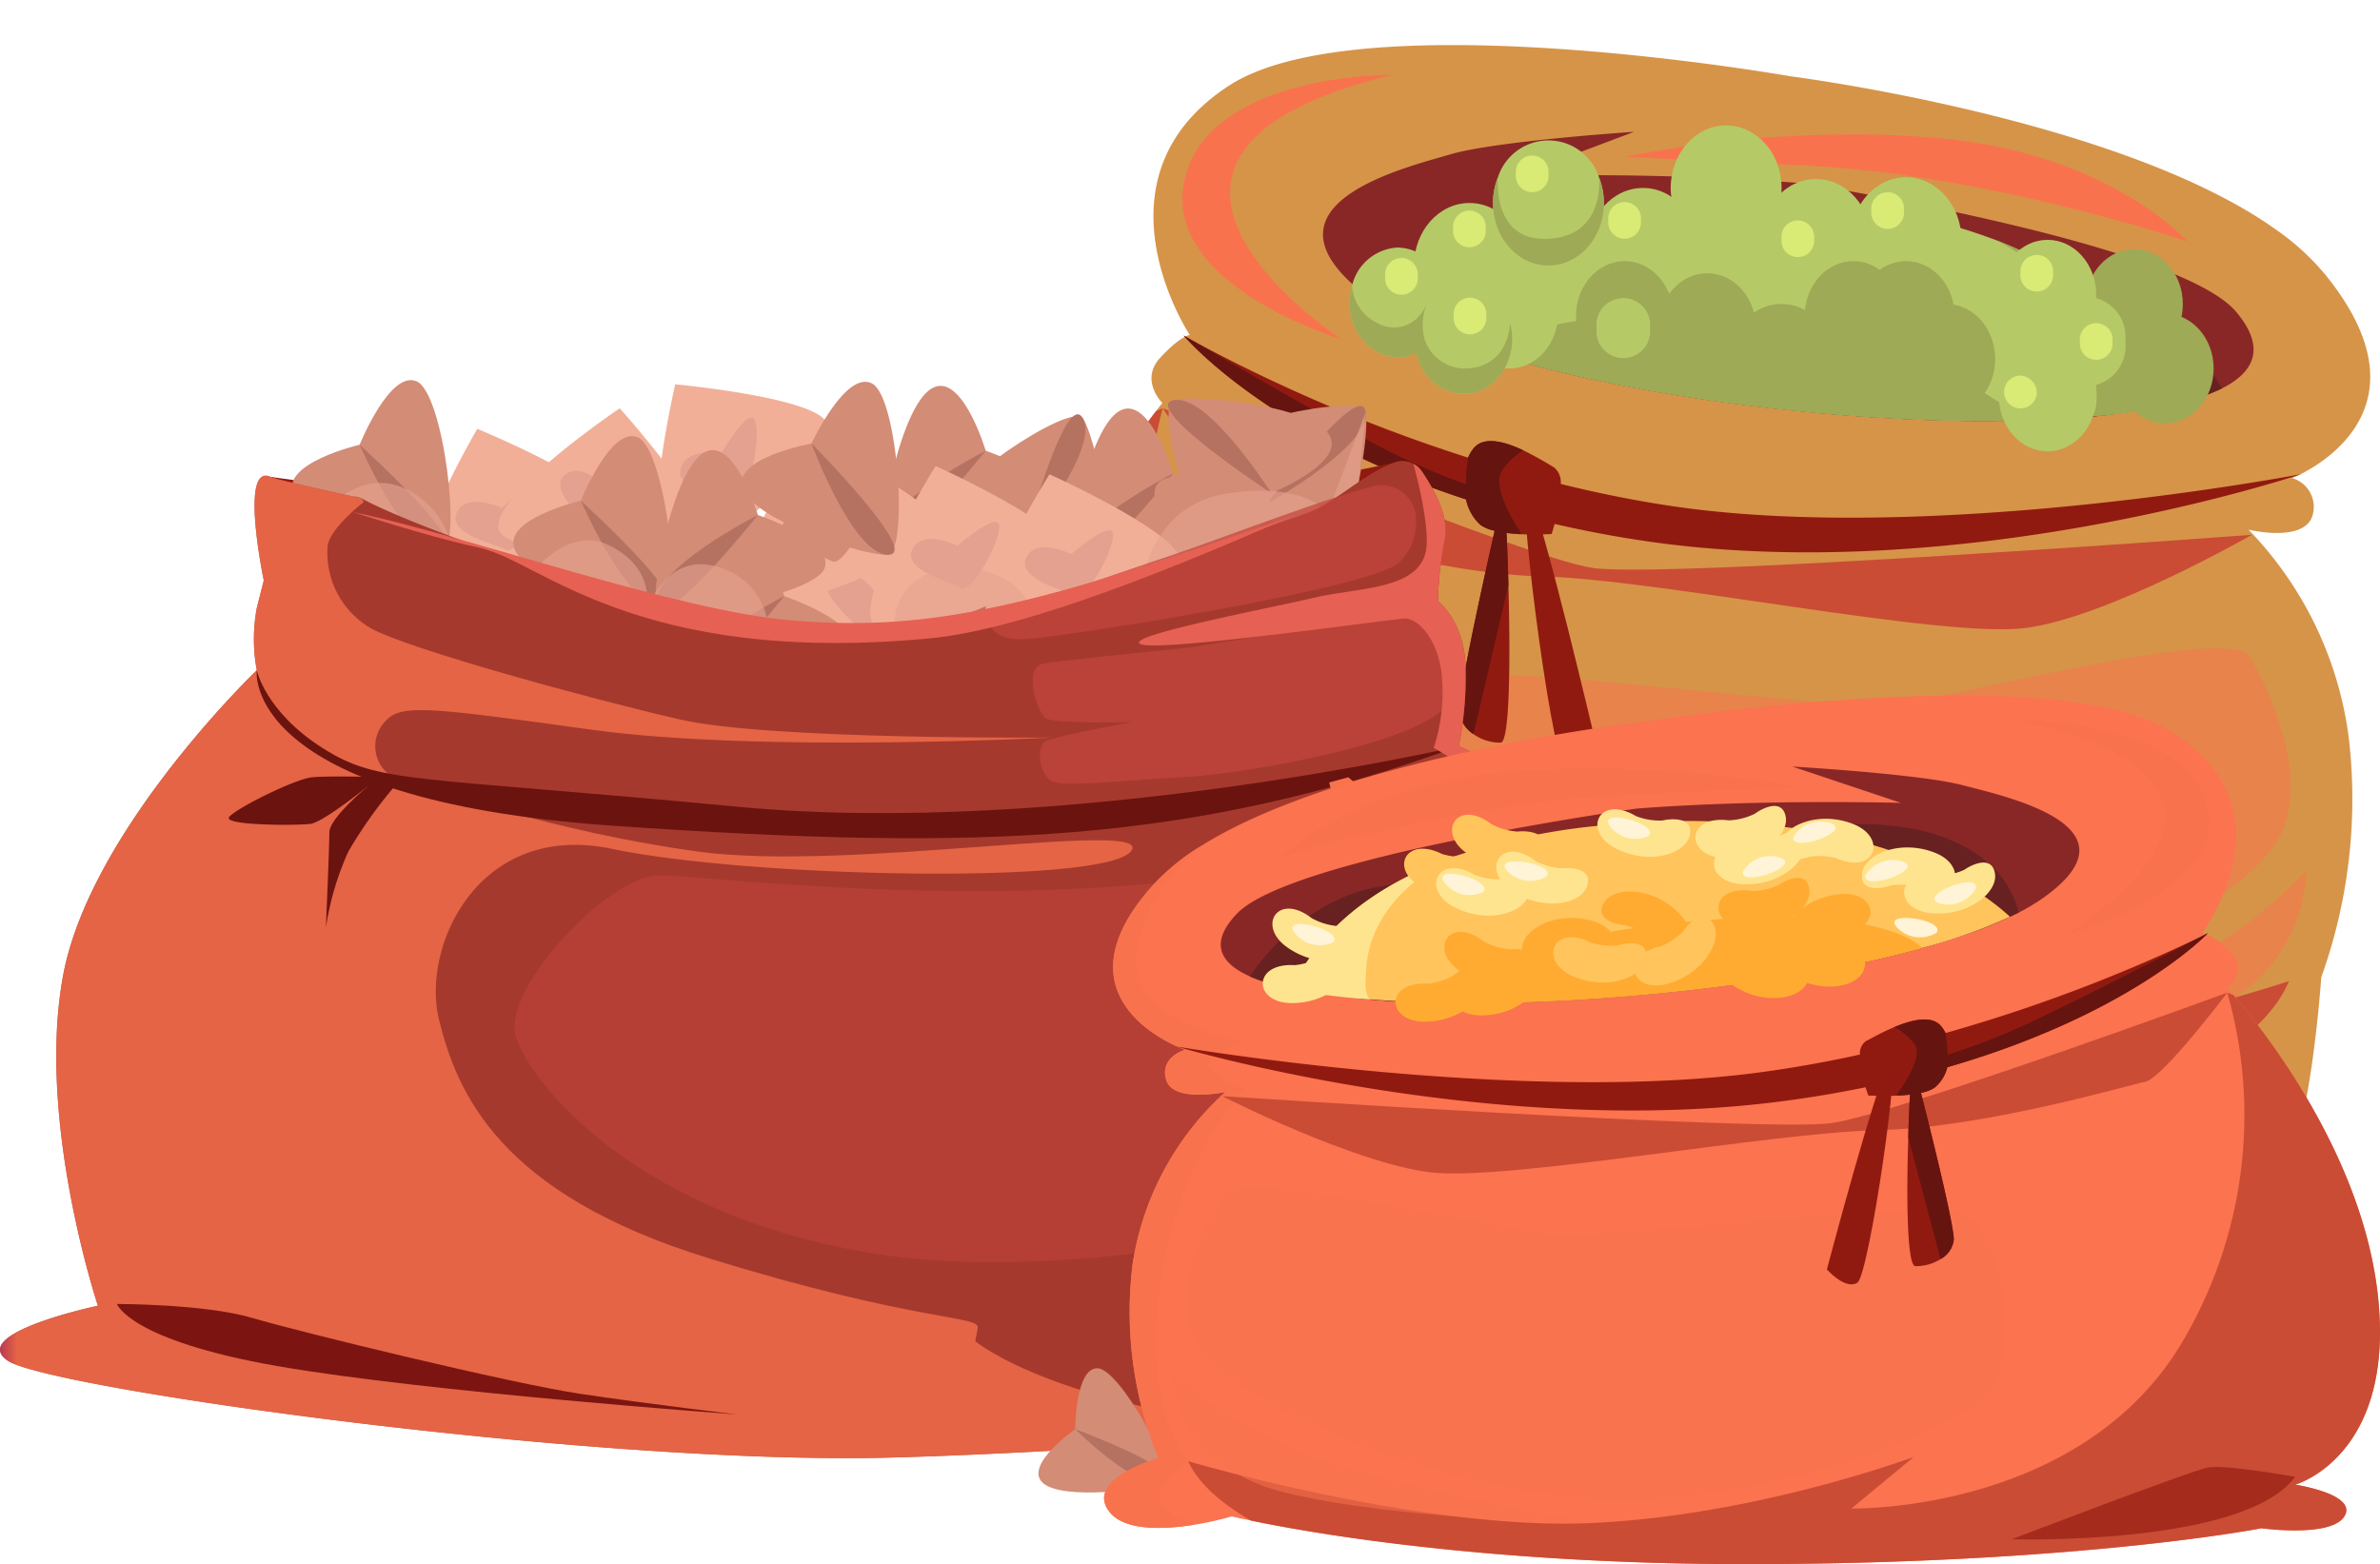 <svg xmlns="http://www.w3.org/2000/svg" xmlns:xlink="http://www.w3.org/1999/xlink" width="248" height="163.001" viewBox="0 0 248 163.001">
  <defs>
    <clipPath id="clip-path">
      <rect id="Rectángulo_375975" data-name="Rectángulo 375975" width="144.098" height="110.667" fill="none"/>
    </clipPath>
    <clipPath id="clip-path-2">
      <rect id="Rectángulo_375964" data-name="Rectángulo 375964" width="144.098" height="110.668" fill="none"/>
    </clipPath>
    <clipPath id="clip-path-4">
      <rect id="Rectángulo_375967" data-name="Rectángulo 375967" width="47.203" height="19.424" fill="none"/>
    </clipPath>
    <clipPath id="clip-path-5">
      <path id="Trazado_815206" data-name="Trazado 815206" d="M108.99,52.8A45.743,45.743,0,0,1,90.332,64.91c-11.843,4.045-28.544,7.316-28.544,7.316s21.673-.336,34.507-3.9A16.52,16.52,0,0,0,108.99,52.8" transform="translate(-61.788 -52.802)" fill="none"/>
    </clipPath>
    <linearGradient id="linear-gradient" x1="-1.839" y1="1.164" x2="-1.809" y2="1.164" gradientUnits="objectBoundingBox">
      <stop offset="0" stop-color="#fec793"/>
      <stop offset="1" stop-color="#f8734d"/>
    </linearGradient>
    <clipPath id="clip-path-6">
      <rect id="Rectángulo_375969" data-name="Rectángulo 375969" width="92.446" height="39.462" fill="none"/>
    </clipPath>
    <clipPath id="clip-path-7">
      <path id="Trazado_815207" data-name="Trazado 815207" d="M117.417,39.288s7.373,12.023,2.933,19.388S94.284,76.712,75.545,77.946,36.544,69.639,32,65.587s-3.129-23.182,3.089-24.137S73.832,44.88,79.6,44.5s34.288-8.243,37.82-5.213" transform="translate(-29.326 -38.595)" fill="none"/>
    </clipPath>
    <linearGradient id="linear-gradient-2" x1="-0.397" y1="1.082" x2="-0.382" y2="1.082" xlink:href="#linear-gradient"/>
    <clipPath id="clip-path-8">
      <path id="Trazado_815212" data-name="Trazado 815212" d="M45.286,8.053,64.3,8.975c19.012.922,39.623,7.9,39.623,7.9S96.068,7.97,78.941,6.2a96.262,96.262,0,0,0-9.894-.487A123.619,123.619,0,0,0,45.286,8.053" transform="translate(-45.286 -5.711)" fill="none"/>
    </clipPath>
    <linearGradient id="linear-gradient-3" x1="-1.102" y1="6.884" x2="-1.078" y2="6.884" xlink:href="#linear-gradient"/>
    <clipPath id="clip-path-9">
      <path id="Trazado_815213" data-name="Trazado 815213" d="M13.615,12.749C10.972,23.8,29.908,29.443,29.908,29.443S.634,10.342,35.232,1.9h-.068c-1.233,0-19,.184-21.549,10.852" transform="translate(-13.362 -1.897)" fill="none"/>
    </clipPath>
    <linearGradient id="linear-gradient-4" x1="-0.164" y1="3.652" x2="-0.123" y2="3.652" xlink:href="#linear-gradient"/>
    <clipPath id="clip-path-11">
      <rect id="Rectángulo_375973" data-name="Rectángulo 375973" width="31.992" height="9.24" fill="none"/>
    </clipPath>
    <clipPath id="clip-path-12">
      <rect id="Rectángulo_375963" data-name="Rectángulo 375963" width="248" height="123.388" fill="none"/>
    </clipPath>
    <clipPath id="clip-path-14">
      <rect id="Rectángulo_375942" data-name="Rectángulo 375942" width="109.799" height="33.643" fill="none"/>
    </clipPath>
    <clipPath id="clip-path-15">
      <rect id="Rectángulo_375944" data-name="Rectángulo 375944" width="138.211" height="102.379" fill="none"/>
    </clipPath>
    <clipPath id="clip-path-16">
      <path id="Trazado_815134" data-name="Trazado 815134" d="M.839,98.395c4.324,2.883,60.476,10.8,91.424,10.09,11.936-.292,29.12-1.312,45.947-2.721-27.613-1.782-36.586-9.426-36.586-9.426l.259-1.36c.275-1.344-6.2-.534-28.067-7.288C51.952,80.952,47.628,70.425,45.749,62.862,43.855,55.3,49.8,42.083,63.824,45.046c14.042,2.964,51.016,3.774,54,.275,2.964-3.514-29.427,2.154-45.089,0-15.645-2.17-26.982-6.478-30.5-7.288a3.742,3.742,0,0,1-2.154-6.219c1.62-1.879,4.049-1.62,21.589.81s48.052.81,48.052.81-29.427.275-38.869-1.879c-9.458-2.17-28.083-7.288-32.132-9.458a9.086,9.086,0,0,1-4.583-8.632c.275-1.895,3.774-4.583,3.774-4.583l-.275-.389c-5.3-1.117-8.924-1.992-9.442-2.219C24.906,4.8,27.481,17.06,27.481,17.06l-.729,2.883a17.614,17.614,0,0,0,0,6.478S9.489,42.973,6.6,58.1c-2.883,15.11,3.6,34.545,3.6,34.545S-3.467,95.528.839,98.395" transform="translate(0 -6.151)" fill="none"/>
    </clipPath>
    <linearGradient id="linear-gradient-5" x1="0.024" y1="1.099" x2="0.036" y2="1.099" gradientUnits="objectBoundingBox">
      <stop offset="0" stop-color="#c33d5f"/>
      <stop offset="1" stop-color="#f8734d"/>
    </linearGradient>
    <clipPath id="clip-path-17">
      <rect id="Rectángulo_375945" data-name="Rectángulo 375945" width="109.224" height="43.881" fill="none"/>
    </clipPath>
    <clipPath id="clip-path-18">
      <rect id="Rectángulo_375947" data-name="Rectángulo 375947" width="8.016" height="16.255" fill="none"/>
    </clipPath>
    <clipPath id="clip-path-19">
      <path id="Trazado_815137" data-name="Trazado 815137" d="M87.5,25.556s4.14,3.239,5.218,6.478a23.573,23.573,0,0,1,.541,9.717c-.361.9-5.4-8.639-5.939-9.358s-1.8-6.3-1.8-6.3Z" transform="translate(-85.523 -25.556)" fill="none"/>
    </clipPath>
    <linearGradient id="linear-gradient-6" x1="-16.733" y1="4.792" x2="-16.537" y2="4.792" xlink:href="#linear-gradient-5"/>
    <clipPath id="clip-path-20">
      <rect id="Rectángulo_375948" data-name="Rectángulo 375948" width="43.498" height="17.949" fill="none"/>
    </clipPath>
    <clipPath id="clip-path-21">
      <rect id="Rectángulo_375949" data-name="Rectángulo 375949" width="44.458" height="16.061" fill="none"/>
    </clipPath>
    <clipPath id="clip-path-22">
      <rect id="Rectángulo_375951" data-name="Rectángulo 375951" width="29.755" height="6.757" fill="none"/>
    </clipPath>
    <clipPath id="clip-path-23">
      <path id="Trazado_815144" data-name="Trazado 815144" d="M124.684,62.186s-14.037,4.319-17.815,4.5-12.777-.539-11.878-1.8,14.937-4.319,18.176-4.859,11.517,2.159,11.517,2.159" transform="translate(-94.928 -59.956)" fill="none"/>
    </clipPath>
    <linearGradient id="linear-gradient-7" x1="-4.998" y1="3.628" x2="-4.945" y2="3.628" xlink:href="#linear-gradient-5"/>
    <clipPath id="clip-path-24">
      <path id="Trazado_815151" data-name="Trazado 815151" d="M76.338,33.832c-11.4,12.385,3.148,17.384,3.148,17.384s-2.713.737-1.973,3.157,6.159,1.241,6.159,1.241a30.309,30.309,0,0,0-9.649,17.825,40.3,40.3,0,0,0,2.669,20.321s-7.829,2.212-5.066,5.641c1.618,2.005,5.727,1.8,8.838,1.305a15.431,15.431,0,0,1-2.76-1.4c-3-1.95,2.092-5.215,2.092-5.215s-4.622-4.716-2.954-17.963,8.772-20.84,8.772-20.84a11.013,11.013,0,0,1-3.435-1.974c-1.7-1.435,3.719-2.905,3.719-2.905s-9.257-1.424-11.18-6.433c-1.181-3.071.669-9,6.423-14a23.118,23.118,0,0,0-4.8,3.856" transform="translate(-71.036 -29.976)" fill="none"/>
    </clipPath>
    <linearGradient id="linear-gradient-8" x1="-1.147" y1="2.058" x2="-1.124" y2="2.058" xlink:href="#linear-gradient"/>
    <clipPath id="clip-path-26">
      <rect id="Rectángulo_375955" data-name="Rectángulo 375955" width="43.551" height="15.885" fill="none"/>
    </clipPath>
    <clipPath id="clip-path-27">
      <path id="Trazado_815155" data-name="Trazado 815155" d="M75.41,63.736a42.625,42.625,0,0,0,17.216,9.9c10.927,3.309,26.336,5.983,26.336,5.983s-20-.274-31.837-3.191S75.41,63.736,75.41,63.736" transform="translate(-75.41 -63.736)" fill="none"/>
    </clipPath>
    <linearGradient id="linear-gradient-9" x1="-7.316" y1="0.775" x2="-7.228" y2="0.775" xlink:href="#linear-gradient"/>
    <clipPath id="clip-path-28">
      <rect id="Rectángulo_375957" data-name="Rectángulo 375957" width="85.296" height="32.274" fill="none"/>
    </clipPath>
    <clipPath id="clip-path-29">
      <path id="Trazado_815156" data-name="Trazado 815156" d="M80.356,52.616s-6.8,9.834-2.706,15.855,24.05,14.751,41.339,15.762,35.985-6.794,40.181-10.108,2.888-18.96-2.849-19.739-35.752,2.8-41.072,2.493-31.635-6.741-34.893-4.263" transform="translate(-76.338 -52.049)" fill="none"/>
    </clipPath>
    <linearGradient id="linear-gradient-10" x1="-3.615" y1="0.756" x2="-3.575" y2="0.756" xlink:href="#linear-gradient"/>
    <clipPath id="clip-path-30">
      <path id="Trazado_815161" data-name="Trazado 815161" d="M105.521,25.4c-15.8,1.45-23.05,8.736-23.05,8.736s19.017-5.709,36.558-6.465l17.541-.753A128,128,0,0,0,114.655,25c-2.949,0-6.03.113-9.134.4" transform="translate(-82.471 -24.999)" fill="none"/>
    </clipPath>
    <linearGradient id="linear-gradient-11" x1="-12.587" y1="1.937" x2="-12.455" y2="1.937" xlink:href="#linear-gradient"/>
    <clipPath id="clip-path-31">
      <path id="Trazado_815162" data-name="Trazado 815162" d="M129.677,21.861c31.922,6.907,4.912,22.53,4.912,22.53s17.47-4.614,15.033-13.653c-2.352-8.725-18.742-8.877-19.882-8.877h-.063" transform="translate(-129.677 -21.861)" fill="none"/>
    </clipPath>
    <linearGradient id="linear-gradient-12" x1="-8.78" y1="2.814" x2="-8.713" y2="2.814" xlink:href="#linear-gradient"/>
    <clipPath id="clip-path-33">
      <rect id="Rectángulo_375961" data-name="Rectángulo 375961" width="29.518" height="7.557" fill="none"/>
    </clipPath>
  </defs>
  <g id="Grupo_1072706" data-name="Grupo 1072706" transform="translate(-332 -558)">
    <rect id="Rectángulo_375548" data-name="Rectángulo 375548" width="248" height="163" transform="translate(332 558)" fill="none"/>
    <g id="Grupo_1070181" data-name="Grupo 1070181" transform="translate(435.902 562.699)">
      <g id="Grupo_1070180" data-name="Grupo 1070180" clip-path="url(#clip-path)">
        <g id="Grupo_1070156" data-name="Grupo 1070156" transform="translate(0 -0.001)">
          <g id="Grupo_1070155" data-name="Grupo 1070155" clip-path="url(#clip-path-2)">
            <path id="Trazado_815200" data-name="Trazado 815200" d="M3.992,104.527c1.432,2.81,9.4,1.567,9.4,1.567s20.163,4.463,57.138,4.573c30.22.08,43.173,12.625,49.59,11.109a16.877,16.877,0,0,1,4.173,0s-3.911,6.891-1.545,7.323c3.373.609,9.375-8.883,11.128-11.333,2.995-4.195,4.1-20.618,4.1-20.618A54.933,54.933,0,0,0,140.859,72.3a38.173,38.173,0,0,0-10.458-21.8s5.859,1.425,6.677-1.518a3.122,3.122,0,0,0-2.138-3.856s15.768-6.115,3.412-21.258a25.941,25.941,0,0,0-5.205-4.716C116.839,7.586,82.638,3.248,82.638,3.248s-44.771-7.917-58.456.966c-14.917,9.679-4.107,26-4.107,26s-.966.064-3.1,2.39.243,4.7.243,4.7-.244.293-.664.842C13.654,41.948,2.13,57.966.266,76.135c-2.134,20.8,9.306,24.4,9.306,24.4s-7.012,1.2-5.579,3.989" transform="translate(0 0)" fill="#d69448"/>
            <path id="Trazado_815201" data-name="Trazado 815201" d="M27.388,22.115a23.127,23.127,0,0,0,2.97,2.039c.326.174.654.349,1,.538,13.834,7.394,43.7,11.268,62.792,10.971a90.912,90.912,0,0,0,18.237-1.723,22.5,22.5,0,0,0,4.817-1.657c3.75-1.894,4.362-4.579,1.421-8.024-6.158-7.2-45.052-13.346-45.052-13.346a290.619,290.619,0,0,0-29.92-.736l12.285-4.63S41.521,6.5,36.776,7.9s-20.459,5.151-9.388,14.211" transform="translate(10.44 3.49)" fill="#892727"/>
          </g>
        </g>
        <g id="Grupo_1070170" data-name="Grupo 1070170" transform="translate(0 -0.001)">
          <g id="Grupo_1070169" data-name="Grupo 1070169" clip-path="url(#clip-path-2)">
            <path id="Trazado_815203" data-name="Trazado 815203" d="M13.464,18.586c.508.586,9.162,10.46,29.422,17.07,1.118.367,2.279.715,3.468,1.06.205.052.412.121.617.171a2.517,2.517,0,0,0,.381.106c1.526.422,3.11.839,4.764,1.22,2.547.583,5.237,1.124,8.08,1.572,33.548,5.41,69.713-6.765,69.713-6.765s-38.826,7.454-66.047,3.26c-3.8-.58-7.519-1.347-11.108-2.237-2.036-.5-4.031-1.039-5.971-1.614-1.248-.358-2.482-.733-3.689-1.127-.131-.041-.25-.081-.381-.122A168.435,168.435,0,0,1,14.641,19.242c-.238-.13-.432-.233-.6-.336-.342-.191-.536-.308-.58-.321" transform="translate(5.977 11.691)" fill="#911a10"/>
            <path id="Trazado_815204" data-name="Trazado 815204" d="M125.448,36.419s-14.982,8.6-23.6,9.715-38.351-5.087-50.419-5.379S23.162,35,21.213,34.588s-9.267-11.356-9.267-11.356S49.39,38.712,56.682,39.864s68.766-3.445,68.766-3.445" transform="translate(5.303 14.613)" fill="#ca4c35"/>
            <path id="Trazado_815205" data-name="Trazado 815205" d="M3.992,89.914c1.432,2.81,9.4,1.567,9.4,1.567s20.163,4.463,57.138,4.573c30.22.08,50.559-4.035,56.976-5.552,3.5-2.271,5.956-4.8,7.1-7.567,0,0-26.532,8.831-45.384,7.887-18.257-.9-35.489-7.99-36.553-8.425L59.7,88.966s-26.479.653-37.776-21.985a63.46,63.46,0,0,1-4.681-43.749l-.693.306C13.654,27.335,2.13,43.353.266,61.523c-2.134,20.8,9.306,24.4,9.306,24.4s-7.012,1.2-5.579,3.989" transform="translate(0 14.613)" fill="#ca4c35"/>
            <g id="Grupo_1070163" data-name="Grupo 1070163" transform="translate(89.218 86.013)" opacity="0.53">
              <g id="Grupo_1070162" data-name="Grupo 1070162">
                <g id="Grupo_1070161" data-name="Grupo 1070161" clip-path="url(#clip-path-4)">
                  <g id="Grupo_1070160" data-name="Grupo 1070160" transform="translate(0 0.001)">
                    <g id="Grupo_1070159" data-name="Grupo 1070159" clip-path="url(#clip-path-5)">
                      <path id="Trazado_815252" data-name="Trazado 815252" d="M0,0,48.284-.36l-.149,22.5L-.149,22.5Z" transform="matrix(0.998, -0.058, 0.058, 0.998, -1.002, 0.065)" fill="url(#linear-gradient)"/>
                    </g>
                  </g>
                </g>
              </g>
            </g>
            <g id="Grupo_1070168" data-name="Grupo 1070168" transform="translate(42.345 62.869)" opacity="0.53">
              <g id="Grupo_1070167" data-name="Grupo 1070167">
                <g id="Grupo_1070166" data-name="Grupo 1070166" clip-path="url(#clip-path-6)">
                  <g id="Grupo_1070165" data-name="Grupo 1070165" transform="translate(0 0.001)">
                    <g id="Grupo_1070164" data-name="Grupo 1070164" clip-path="url(#clip-path-7)">
                      <path id="Trazado_815253" data-name="Trazado 815253" d="M0,0,99.44-.741l-.326,49.234-99.44.741Z" transform="translate(-4.095 -2.192) rotate(-3.342)" fill="url(#linear-gradient-2)"/>
                    </g>
                  </g>
                </g>
              </g>
            </g>
            <path id="Trazado_815208" data-name="Trazado 815208" d="M28.255,21.329c.328.174.654.349,1,.538,13.834,7.394,43.7,11.268,62.792,10.971a90.9,90.9,0,0,0,18.237-1.723,22.653,22.653,0,0,0,4.817-1.657c-1.52-2.559-7-10.65-16.065-11.668-.176-.037-.364-.041-.539-.062a86.847,86.847,0,0,0-22.112,1.458s-11.7-6.361-23.581-8.466a31.313,31.313,0,0,0-13.017.01c-7.979,2.044-10.7,6.791-11.528,10.6" transform="translate(12.543 6.315)" fill="#682121"/>
            <path id="Trazado_815209" data-name="Trazado 815209" d="M28.945,22.005a56.934,56.934,0,0,0,9.882,3.967c15.349,4.8,37.591,7.247,52.91,7,.97-.015,1.907-.044,2.833-.073,2.381-.075,4.6-.189,6.646-.389a62.391,62.391,0,0,0,8.759-1.262c-1.066-2.981-3.932-8.6-11.251-13.323a42.239,42.239,0,0,0-7.573-3.809,65.267,65.267,0,0,0-17.47-3.875,78.748,78.748,0,0,0-21.187.614c-14.12,2.465-21.217,8.692-23.549,11.147" transform="translate(12.85 6.177)" fill="#b6c967"/>
            <path id="Trazado_815210" data-name="Trazado 815210" d="M82.092,30.855a62.336,62.336,0,0,0,8.757-1.262c-1.066-2.981-3.932-8.6-11.248-13.325a42.363,42.363,0,0,0-7.575-3.809c9.5,4.859,10.37,12.273,10.48,14.4.092,1.772.267,3.181-.414,3.993" transform="translate(31.975 7.837)" fill="#9eaa55"/>
            <path id="Trazado_815211" data-name="Trazado 815211" d="M35.789,21.247c15.349,4.8,37.591,7.247,52.91,7,.969-.015,1.907-.044,2.832-.073a1,1,0,0,1-.439-.085c-7.332-5.131-13.478-8.9-31.391-10.43-12.117-1.044-21.008.438-23.912,3.584" transform="translate(15.888 10.902)" fill="#9eaa55"/>
          </g>
        </g>
        <g id="Grupo_1070172" data-name="Grupo 1070172" transform="translate(65.39 9.303)">
          <g id="Grupo_1070171" data-name="Grupo 1070171" clip-path="url(#clip-path-8)">
            <path id="Trazado_815254" data-name="Trazado 815254" d="M0,0,59.138-.441l-.1,15L-.1,15Z" transform="translate(-0.576 0.037) rotate(-3.342)" fill="url(#linear-gradient-3)"/>
          </g>
        </g>
        <g id="Grupo_1070174" data-name="Grupo 1070174" transform="translate(19.294 3.09)">
          <g id="Grupo_1070173" data-name="Grupo 1070173" clip-path="url(#clip-path-9)">
            <path id="Trazado_815255" data-name="Trazado 815255" d="M0,0,35.978-.268l-.2,29.763L-.2,29.763Z" transform="translate(-14.149 0.093) rotate(-3.342)" fill="url(#linear-gradient-4)"/>
          </g>
        </g>
        <g id="Grupo_1070179" data-name="Grupo 1070179" transform="translate(0 -0.001)">
          <g id="Grupo_1070178" data-name="Grupo 1070178" clip-path="url(#clip-path-2)">
            <path id="Trazado_815214" data-name="Trazado 815214" d="M33.661,29.734a8.058,8.058,0,0,0,.26,1.679A4.986,4.986,0,0,0,35.4,34.057a3.885,3.885,0,0,0,1.493.619,8.448,8.448,0,0,0,1.24.228c.466.068.96.1,1.44.135a32.427,32.427,0,0,0,3.268-.021s.137-.417.308-1.047a16.391,16.391,0,0,0,.637-4.17,1.994,1.994,0,0,0-.666-1.7,35.794,35.794,0,0,0-3.247-1.81c-1.957-.915-4.13-1.521-5.2-.163a4.892,4.892,0,0,0-.868,1.95,6.3,6.3,0,0,0-.146,1.658" transform="translate(14.942 15.933)" fill="#911a10"/>
            <path id="Trazado_815215" data-name="Trazado 815215" d="M45.56,55.246s-5.776-24.64-7.169-26.723,2.382,27.4,3.72,28.4,3.45-1.678,3.45-1.678" transform="translate(16.908 17.874)" fill="#911a10"/>
            <path id="Trazado_815216" data-name="Trazado 815216" d="M33.338,51.376a3.255,3.255,0,0,0,1.5,2.447,4.738,4.738,0,0,0,2.839.889c.965-.064,1.008-9.008.8-16.418-.046-1.987-.114-3.877-.195-5.438-.045-.862-.085-1.626-.131-2.259-.017-.326-.048-.617-.061-.878a10.053,10.053,0,0,0-.146-1.132s-.035.166-.105.464c-.071.314-.178.779-.3,1.375-.141.612-.306,1.357-.494,2.2-1.376,6.112-3.782,17.187-3.7,18.748" transform="translate(14.799 17.981)" fill="#911a10"/>
            <path id="Trazado_815217" data-name="Trazado 815217" d="M44.368,38.3a3.868,3.868,0,0,0,1.492.619c-1.376,6.112-3.782,17.187-3.7,18.748a3.263,3.263,0,0,0,1.5,2.447L47.3,44.584c-.048-1.987-.116-3.875-.2-5.438.466.068.959.1,1.44.134l.049-.182a19.408,19.408,0,0,1-1.239-2.1,9.907,9.907,0,0,1-.442-.982,6.052,6.052,0,0,1-.251-.67,4.652,4.652,0,0,1-.3-1.888,2.069,2.069,0,0,1,.425-1.025,8.329,8.329,0,0,1,2.056-1.9c-1.957-.915-4.128-1.523-5.2-.163a4.159,4.159,0,0,0-.544.933,18.582,18.582,0,0,0-.234,2.74,2.111,2.111,0,0,0-.234-.065A70.388,70.388,0,0,1,32.331,29.3C26.946,26.41,17.849,21.135,14.64,19.242c-.238-.13-.43-.233-.595-.336-.342-.191-.537-.308-.58-.321.507.586,9.16,10.46,29.42,17.07A4.976,4.976,0,0,0,44.368,38.3" transform="translate(5.978 11.691)" fill="#661410"/>
            <g id="Grupo_1070177" data-name="Grupo 1070177" transform="translate(9.597 98.28)" opacity="0.65">
              <g id="Grupo_1070176" data-name="Grupo 1070176">
                <g id="Grupo_1070175" data-name="Grupo 1070175" clip-path="url(#clip-path-11)">
                  <path id="Trazado_815218" data-name="Trazado 815218" d="M6.646,61.592s7.872-1.606,9.822-1.191,22.17,9.145,22.17,9.145-26.229.912-31.992-7.954" transform="translate(-6.646 -60.332)" fill="#911a10"/>
                </g>
              </g>
            </g>
            <path id="Trazado_815219" data-name="Trazado 815219" d="M41.637,16.621c0,3.6-2.586,6.516-5.776,6.516s-5.776-2.917-5.776-6.516S32.672,10.1,35.862,10.1s5.776,2.917,5.776,6.516" transform="translate(13.356 6.356)" fill="#b6c967"/>
            <path id="Trazado_815220" data-name="Trazado 815220" d="M47.337,12.617c0,3.6-2.585,6.516-5.776,6.516s-5.776-2.916-5.776-6.516a7.009,7.009,0,0,1,.505-2.655,5.531,5.531,0,0,1,10.541-.016,7.155,7.155,0,0,1,.505,2.672" transform="translate(15.887 3.838)" fill="#b6c967"/>
            <path id="Trazado_815221" data-name="Trazado 815221" d="M54.161,15.655c0,3.6-2.586,6.516-5.776,6.516s-5.776-2.917-5.776-6.516,2.585-6.516,5.776-6.516,5.776,2.917,5.776,6.516" transform="translate(18.916 5.749)" fill="#b6c967"/>
            <path id="Trazado_815222" data-name="Trazado 815222" d="M60.161,11.655c0,3.6-2.586,6.516-5.776,6.516s-5.776-2.917-5.776-6.516S51.2,5.139,54.386,5.139s5.776,2.917,5.776,6.516" transform="translate(21.58 3.233)" fill="#b6c967"/>
            <path id="Trazado_815223" data-name="Trazado 815223" d="M66.642,15.083c0,3.6-2.586,6.516-5.776,6.516s-5.776-2.917-5.776-6.516,2.586-6.516,5.776-6.516,5.776,2.917,5.776,6.516" transform="translate(24.457 5.389)" fill="#b6c967"/>
            <path id="Trazado_815224" data-name="Trazado 815224" d="M73.141,14.975c0,3.6-2.586,6.516-5.776,6.516s-5.776-2.917-5.776-6.516,2.586-6.516,5.776-6.516,5.776,2.917,5.776,6.516" transform="translate(27.342 5.321)" fill="#b6c967"/>
            <path id="Trazado_815225" data-name="Trazado 815225" d="M88.685,18.775c0,3.159-2.27,5.719-5.07,5.719s-5.071-2.561-5.071-5.719,2.27-5.719,5.071-5.719,5.07,2.561,5.07,5.719" transform="translate(34.868 8.213)" fill="#9eaa55"/>
            <path id="Trazado_815226" data-name="Trazado 815226" d="M90.907,22.9c0,3.159-2.27,5.719-5.07,5.719s-5.071-2.561-5.071-5.719,2.27-5.719,5.071-5.719,5.07,2.561,5.07,5.719" transform="translate(35.855 10.805)" fill="#9eaa55"/>
            <path id="Trazado_815227" data-name="Trazado 815227" d="M82.434,24.684c0,3.159-2.27,5.719-5.07,5.719s-5.071-2.561-5.071-5.719,2.27-5.719,5.071-5.719,5.07,2.561,5.07,5.719" transform="translate(32.093 11.929)" fill="#b6c967"/>
            <path id="Trazado_815228" data-name="Trazado 815228" d="M83.957,20.767a4.17,4.17,0,1,1-8.28,0,4.17,4.17,0,1,1,8.28,0" transform="translate(33.596 10.125)" fill="#b6c967"/>
            <path id="Trazado_815229" data-name="Trazado 815229" d="M82.434,18.178c0,3.159-2.27,5.719-5.07,5.719s-5.071-2.561-5.071-5.719,2.27-5.719,5.071-5.719,5.07,2.561,5.07,5.719" transform="translate(32.093 7.837)" fill="#b6c967"/>
            <path id="Trazado_815230" data-name="Trazado 815230" d="M40.282,21.025c0,3.144-2.267,5.718-5.068,5.718a5.217,5.217,0,0,1-4.895-4.252,6.15,6.15,0,0,1-.173-1.466,6.283,6.283,0,0,1,.491-2.46A4.914,4.914,0,0,1,31.46,17.2a4.768,4.768,0,0,1,1.848-1.482,4.449,4.449,0,0,1,1.906-.424,5.19,5.19,0,0,1,4.852,4.072c.014.065.029.114.043.163a.339.339,0,0,1,.029.13,6.09,6.09,0,0,1,.144,1.368" transform="translate(13.383 9.618)" fill="#b6c967"/>
            <path id="Trazado_815231" data-name="Trazado 815231" d="M35.572,18.669a5.944,5.944,0,0,1-1.718,4.268,4.665,4.665,0,0,1-1.444,1.026,4.449,4.449,0,0,1-1.906.424c-2.8,0-5.068-2.557-5.068-5.718a5.859,5.859,0,0,1,.26-1.759A5.152,5.152,0,0,1,30.5,12.951,5.214,5.214,0,0,1,35.4,17.186a6.187,6.187,0,0,1,.173,1.482" transform="translate(11.292 8.146)" fill="#b6c967"/>
            <path id="Trazado_815232" data-name="Trazado 815232" d="M43.6,19.385c0,3.159-2.27,5.719-5.07,5.719s-5.071-2.561-5.071-5.719,2.27-5.719,5.071-5.719,5.07,2.561,5.07,5.719" transform="translate(14.852 8.596)" fill="#b6c967"/>
            <path id="Trazado_815233" data-name="Trazado 815233" d="M75.144,22.286c0,3.159-2.27,5.719-5.07,5.719S65,25.445,65,22.286s2.27-5.719,5.071-5.719,5.07,2.561,5.07,5.719" transform="translate(28.857 10.421)" fill="#9eaa55"/>
            <path id="Trazado_815234" data-name="Trazado 815234" d="M68.417,19.54c0,3.159-2.27,5.719-5.07,5.719S58.276,22.7,58.276,19.54s2.27-5.719,5.071-5.719,5.07,2.561,5.07,5.719" transform="translate(25.871 8.694)" fill="#9eaa55"/>
            <path id="Trazado_815235" data-name="Trazado 815235" d="M51.916,19.54c0,3.159-2.27,5.719-5.07,5.719S41.775,22.7,41.775,19.54s2.27-5.719,5.071-5.719,5.07,2.561,5.07,5.719" transform="translate(18.545 8.694)" fill="#9eaa55"/>
            <path id="Trazado_815236" data-name="Trazado 815236" d="M57.878,20.313c0,3.159-2.27,5.719-5.07,5.719s-5.071-2.561-5.071-5.719,2.27-5.719,5.071-5.719,5.07,2.561,5.07,5.719" transform="translate(21.192 9.18)" fill="#9eaa55"/>
            <path id="Trazado_815237" data-name="Trazado 815237" d="M72.22,19.54c0,3.159-2.27,5.719-5.07,5.719S62.079,22.7,62.079,19.54s2.27-5.719,5.071-5.719,5.07,2.561,5.07,5.719" transform="translate(27.559 8.694)" fill="#9eaa55"/>
            <path id="Trazado_815238" data-name="Trazado 815238" d="M63.24,21.379a5.077,5.077,0,0,1-10.141,0,5.077,5.077,0,0,1,10.141,0" transform="translate(23.573 10.421)" fill="#9eaa55"/>
            <path id="Trazado_815239" data-name="Trazado 815239" d="M31.395,15.534a1.708,1.708,0,1,1-3.392,0,1.708,1.708,0,1,1,3.392,0" transform="translate(12.432 8.569)" fill="#d9ea75"/>
            <path id="Trazado_815240" data-name="Trazado 815240" d="M36.34,18.07a1.708,1.708,0,1,1-3.392,0,1.708,1.708,0,1,1,3.392,0" transform="translate(14.627 10.164)" fill="#d9ea75"/>
            <path id="Trazado_815241" data-name="Trazado 815241" d="M36.3,12.5a1.708,1.708,0,1,1-3.392,0,1.708,1.708,0,1,1,3.392,0" transform="translate(14.611 6.659)" fill="#d9ea75"/>
            <path id="Trazado_815242" data-name="Trazado 815242" d="M47.5,11.952a1.708,1.708,0,1,1-3.392,0,1.708,1.708,0,1,1,3.392,0" transform="translate(19.583 6.316)" fill="#d9ea75"/>
            <path id="Trazado_815243" data-name="Trazado 815243" d="M40.829,8.975a1.708,1.708,0,1,1-3.392,0,1.708,1.708,0,1,1,3.392,0" transform="translate(16.62 4.443)" fill="#d9ea75"/>
            <path id="Trazado_815244" data-name="Trazado 815244" d="M66.483,11.324a1.708,1.708,0,1,1-3.392,0,1.708,1.708,0,1,1,3.392,0" transform="translate(28.008 5.921)" fill="#d9ea75"/>
            <path id="Trazado_815245" data-name="Trazado 815245" d="M60,13.127a1.708,1.708,0,1,1-3.392,0,1.708,1.708,0,1,1,3.392,0" transform="translate(25.131 7.055)" fill="#d9ea75"/>
            <path id="Trazado_815246" data-name="Trazado 815246" d="M76.069,23.056a1.708,1.708,0,1,1-1.7-1.912,1.813,1.813,0,0,1,1.7,1.912" transform="translate(32.264 13.3)" fill="#d9ea75"/>
            <path id="Trazado_815247" data-name="Trazado 815247" d="M77.244,15.332a1.708,1.708,0,1,1-3.392,0,1.708,1.708,0,1,1,3.392,0" transform="translate(32.785 8.441)" fill="#d9ea75"/>
            <path id="Trazado_815248" data-name="Trazado 815248" d="M81.534,19.7a1.708,1.708,0,1,1-3.392,0,1.708,1.708,0,1,1,3.392,0" transform="translate(34.69 11.19)" fill="#d9ea75"/>
            <path id="Trazado_815249" data-name="Trazado 815249" d="M42.373,20.968c0,3.144-2.267,5.718-5.068,5.718a5.217,5.217,0,0,1-4.895-4.252,4.449,4.449,0,0,1-1.906.424c-2.8,0-5.068-2.557-5.068-5.718a5.859,5.859,0,0,1,.26-1.759,4.608,4.608,0,0,0,2.671,3.926,3.469,3.469,0,0,0,4.361-.8,4.738,4.738,0,0,0,.823-1.368,5.778,5.778,0,0,0-.286,3.893,4.472,4.472,0,0,0,4.04,3c4.592,0,4.837-4.349,4.852-4.708l.043.147a.339.339,0,0,1,.029.13,6.09,6.09,0,0,1,.144,1.368" transform="translate(11.292 9.675)" fill="#9eaa55"/>
            <path id="Trazado_815250" data-name="Trazado 815250" d="M47.337,11.126c0,3.6-2.585,6.516-5.776,6.516s-5.776-2.916-5.776-6.516a7.009,7.009,0,0,1,.505-2.655c.014-.016-.679,6.7,5.27,6.386,5.761-.293,5.314-5.995,5.27-6.386a7.009,7.009,0,0,1,.505,2.655" transform="translate(15.887 5.329)" fill="#9eaa55"/>
            <path id="Trazado_815251" data-name="Trazado 815251" d="M48.824,19.316a2.8,2.8,0,1,1-5.562,0,2.8,2.8,0,1,1,5.562,0" transform="translate(19.206 10.177)" fill="#b6c967"/>
          </g>
        </g>
      </g>
    </g>
    <g id="Grupo_1070154" data-name="Grupo 1070154" transform="translate(332 597.613)">
      <g id="Grupo_1070153" data-name="Grupo 1070153" clip-path="url(#clip-path-12)">
        <g id="Grupo_1070129" data-name="Grupo 1070129" transform="translate(0 0)">
          <g id="Grupo_1070128" data-name="Grupo 1070128" clip-path="url(#clip-path-12)">
            <path id="Trazado_815093" data-name="Trazado 815093" d="M134.469,5.307s-31.6,7.168-58.395,6.587S17.409,6.8,17.409,6.8,55.786,29.38,62.723,31.314,114.6,29.241,114.6,29.241Z" transform="translate(10.786 3.288)" fill="#911a10"/>
            <path id="Trazado_815094" data-name="Trazado 815094" d="M60.016,4.6A5,5,0,0,1,58.8,7.154a43.317,43.317,0,0,1-10.219,9.3,9.7,9.7,0,0,1-4.421,1.83,1.256,1.256,0,0,1-1.053-.551C40.775,14.717,44.16.271,44.16.271s9.312.858,13.669,2.559c1.312.518,2.17,1.1,2.186,1.765" transform="translate(26.2 0.168)" fill="#f2af97"/>
            <path id="Trazado_815095" data-name="Trazado 815095" d="M48.093,6.063S51.062.934,51.6,2.824s-.541,7.558-1.756,7.288-6.342.27-6.073-2.159,4.319-1.89,4.319-1.89" transform="translate(27.114 1.49)" fill="#e5a18f"/>
            <path id="Trazado_815096" data-name="Trazado 815096" d="M79.563,8.59S77.075.233,73.927,2.1s-5.408,13.564-4.972,15.7S85.4,17.025,86.5,14.148,79.563,8.59,79.563,8.59" transform="translate(42.688 1.13)" fill="#d38c76"/>
            <path id="Trazado_815097" data-name="Trazado 815097" d="M79.545,6s-10.937,5.547-10.608,9.206S79.545,6,79.545,6" transform="translate(42.706 3.718)" fill="#b57261"/>
            <path id="Trazado_815098" data-name="Trazado 815098" d="M47,11.93a5,5,0,0,1-1.914,2.088,43.316,43.316,0,0,1-12.5,5.879,9.715,9.715,0,0,1-4.765.449,1.257,1.257,0,0,1-.844-.837c-1.343-3.565,6.143-16.375,6.143-16.375S41.767,6.693,45.431,9.6c1.1.881,1.749,1.691,1.569,2.331" transform="translate(16.613 1.941)" fill="#f2af97"/>
            <path id="Trazado_815099" data-name="Trazado 815099" d="M34.114,9.209s4.347-4.028,4.306-2.063S35.682,14.21,34.6,13.595s-6.141-1.608-5.17-3.85,4.684-.536,4.684-.536" transform="translate(18.157 4.092)" fill="#e5a18f"/>
            <path id="Trazado_815100" data-name="Trazado 815100" d="M67.5,7.133S65.011-1.224,61.863.639s-5.408,13.564-4.972,15.7,16.445-.771,17.55-3.647S67.5,7.133,67.5,7.133" transform="translate(35.214 0.228)" fill="#d38c76"/>
            <path id="Trazado_815101" data-name="Trazado 815101" d="M67.481,4.545s-10.937,5.547-10.608,9.206S67.481,4.545,67.481,4.545" transform="translate(35.232 2.816)" fill="#b57261"/>
            <path id="Trazado_815102" data-name="Trazado 815102" d="M69.226,15.233s5.62,6.668,7.763,3.7-.463-14.6-1.717-16.38S60.5,9.833,60.642,12.912s8.584,2.321,8.584,2.321" transform="translate(37.571 1.44)" fill="#d38c76"/>
            <path id="Trazado_815103" data-name="Trazado 815103" d="M65.942,15.31s7.81-9.455,6.046-12.678S65.942,15.31,65.942,15.31" transform="translate(40.855 1.363)" fill="#b57261"/>
            <path id="Trazado_815104" data-name="Trazado 815104" d="M79.075,14.631s-.794,8.684,2.821,8.124S91.956,12.168,92.343,10.022,76.787,4.632,74.695,6.893s4.381,7.738,4.381,7.738" transform="translate(46.019 3.794)" fill="#d38c76"/>
            <path id="Trazado_815105" data-name="Trazado 815105" d="M77.24,13.478S89.455,12.39,90.507,8.869,77.24,13.478,77.24,13.478" transform="translate(47.855 4.947)" fill="#b57261"/>
            <path id="Trazado_815106" data-name="Trazado 815106" d="M84.262,11.869s2.766,8.269,5.851,6.3S95.063,4.432,94.555,2.312,78.145,3.635,77.138,6.547s7.124,5.322,7.124,5.322" transform="translate(47.738 1.025)" fill="#d38c76"/>
            <path id="Trazado_815107" data-name="Trazado 815107" d="M81.5,11.862S92.248,5.95,91.8,2.3,81.5,11.862,81.5,11.862" transform="translate(50.497 1.033)" fill="#b57261"/>
            <path id="Trazado_815108" data-name="Trazado 815108" d="M85.894,11.047s8.086-3.263,5.936-6.224S77.815.718,75.729,1.354s2.318,16.3,5.285,17.127,4.88-7.434,4.88-7.434" transform="translate(46.583 0.733)" fill="#d38c76"/>
            <path id="Trazado_815109" data-name="Trazado 815109" d="M85.917,10.994S79.365.629,75.753,1.3s10.164,9.693,10.164,9.693" transform="translate(46.56 0.786)" fill="#b57261"/>
            <path id="Trazado_815110" data-name="Trazado 815110" d="M53.406,15.756a4.991,4.991,0,0,1-2.63,1.053,43.338,43.338,0,0,1-13.815-.125,9.663,9.663,0,0,1-4.486-1.662,1.252,1.252,0,0,1-.4-1.119C32.412,10.109,44.712,1.81,44.712,1.81S50.96,8.768,53,12.975c.611,1.271.844,2.282.4,2.781" transform="translate(19.866 1.121)" fill="#f2af97"/>
            <path id="Trazado_815111" data-name="Trazado 815111" d="M40.968,7.833s5.664-1.746,4.776.008-5.532,5.178-6.24,4.154-4.838-4.112-2.988-5.711,4.452,1.548,4.452,1.548" transform="translate(22.331 3.613)" fill="#e5a18f"/>
            <path id="Trazado_815112" data-name="Trazado 815112" d="M70.531,22.187A4.991,4.991,0,0,1,67.9,23.24a43.338,43.338,0,0,1-13.815-.125A9.663,9.663,0,0,1,49.6,21.453a1.252,1.252,0,0,1-.4-1.119C49.537,16.54,61.837,8.241,61.837,8.241s6.248,6.958,8.289,11.165c.611,1.271.844,2.282.4,2.781" transform="translate(30.476 5.105)" fill="#f2af97"/>
            <path id="Trazado_815113" data-name="Trazado 815113" d="M58.093,14.264s5.664-1.746,4.776.008-5.532,5.178-6.24,4.154-4.838-4.112-2.988-5.711,4.452,1.548,4.452,1.548" transform="translate(32.941 7.597)" fill="#e5a18f"/>
            <path id="Trazado_815114" data-name="Trazado 815114" d="M68.1,13.06a5,5,0,0,1-1.982,2.024,43.318,43.318,0,0,1-12.689,5.461,9.691,9.691,0,0,1-4.776.29,1.259,1.259,0,0,1-.816-.863c-1.224-3.608,6.681-16.165,6.681-16.165s8.525,3.845,12.092,6.872c1.071.917,1.692,1.748,1.492,2.381" transform="translate(29.559 2.358)" fill="#f2af97"/>
            <path id="Trazado_815115" data-name="Trazado 815115" d="M55.165,9.882S59.643,6,59.538,7.963s-2.972,6.969-4.033,6.32-6.085-1.811-5.038-4.02,4.7-.381,4.7-.381" transform="translate(31.179 4.59)" fill="#d38c76"/>
            <path id="Trazado_815116" data-name="Trazado 815116" d="M76.389,14.779A5,5,0,0,1,74.407,16.8a43.318,43.318,0,0,1-12.689,5.461,9.691,9.691,0,0,1-4.776.29,1.259,1.259,0,0,1-.816-.863C54.9,18.082,62.806,5.526,62.806,5.526S71.331,9.371,74.9,12.4c1.071.917,1.692,1.748,1.492,2.381" transform="translate(34.693 3.423)" fill="#f2af97"/>
            <path id="Trazado_815117" data-name="Trazado 815117" d="M63.452,11.6s4.478-3.882,4.373-1.919S64.853,16.651,63.792,16s-6.085-1.811-5.038-4.02,4.7-.381,4.7-.381" transform="translate(36.313 5.655)" fill="#e5a18f"/>
            <path id="Trazado_815118" data-name="Trazado 815118" d="M83.712,15.312a5,5,0,0,1-1.982,2.024A43.337,43.337,0,0,1,69.041,22.8a9.691,9.691,0,0,1-4.776.29,1.259,1.259,0,0,1-.816-.863c-1.224-3.608,6.681-16.165,6.681-16.165S78.654,9.9,82.221,12.931c1.071.917,1.692,1.748,1.492,2.381" transform="translate(39.23 3.754)" fill="#f2af97"/>
            <path id="Trazado_815119" data-name="Trazado 815119" d="M70.775,12.134s4.478-3.882,4.373-1.919-2.972,6.969-4.033,6.32-6.085-1.811-5.038-4.02,4.7-.381,4.7-.381" transform="translate(40.85 5.985)" fill="#e5a18f"/>
            <path id="Trazado_815120" data-name="Trazado 815120" d="M25.831,6.733s-8.493,1.977-6.823,5.234,13.212,6.217,15.371,5.91S34.6,1.416,31.8.139s-5.966,6.593-5.966,6.593" transform="translate(11.642 0)" fill="#d38c76"/>
            <path id="Trazado_815121" data-name="Trazado 815121" d="M23.138,4.157S28.014,15.408,31.686,15.3,23.138,4.157,23.138,4.157" transform="translate(14.335 2.575)" fill="#b57261"/>
            <path id="Trazado_815122" data-name="Trazado 815122" d="M40.063,10.335s-8.491,1.977-6.823,5.234,13.212,6.216,15.371,5.91S48.835,5.018,46.03,3.741s-5.966,6.593-5.966,6.593" transform="translate(20.46 2.231)" fill="#d38c76"/>
            <path id="Trazado_815123" data-name="Trazado 815123" d="M37.37,7.759S42.246,19.01,45.918,18.9,37.37,7.759,37.37,7.759" transform="translate(23.153 4.807)" fill="#b57261"/>
            <path id="Trazado_815124" data-name="Trazado 815124" d="M35.716,16.093s-8.491,1.977-6.823,5.234,13.212,6.216,15.371,5.91S44.488,10.776,41.683,9.5s-5.966,6.593-5.966,6.593" transform="translate(17.766 5.799)" fill="#d38c76"/>
            <path id="Trazado_815125" data-name="Trazado 815125" d="M33.023,13.517S37.9,24.768,41.571,24.661s-8.548-11.144-8.548-11.144" transform="translate(20.46 8.374)" fill="#b57261"/>
            <path id="Trazado_815126" data-name="Trazado 815126" d="M54.537,16.489S52.049,8.132,48.9,9.995s-5.408,13.564-4.972,15.7,16.445-.771,17.55-3.647-6.941-5.558-6.941-5.558" transform="translate(27.183 6.024)" fill="#d38c76"/>
            <path id="Trazado_815127" data-name="Trazado 815127" d="M54.519,13.9s-10.937,5.547-10.608,9.206S54.519,13.9,54.519,13.9" transform="translate(27.201 8.612)" fill="#b57261"/>
            <path id="Trazado_815128" data-name="Trazado 815128" d="M52.842,11.268s-2.488-8.357-5.636-6.494-5.408,13.564-4.972,15.7,16.445-.771,17.55-3.647-6.941-5.558-6.941-5.558" transform="translate(26.133 2.789)" fill="#d38c76"/>
            <path id="Trazado_815129" data-name="Trazado 815129" d="M52.824,8.68s-10.937,5.547-10.608,9.206S52.824,8.68,52.824,8.68" transform="translate(26.151 5.377)" fill="#b57261"/>
            <path id="Trazado_815130" data-name="Trazado 815130" d="M54.992,6.548s-8.585,1.521-7.094,4.86,12.861,6.917,15.033,6.726S64.036,1.707,61.3.283s-6.311,6.264-6.311,6.264" transform="translate(29.568 0.066)" fill="#d38c76"/>
            <path id="Trazado_815131" data-name="Trazado 815131" d="M52.212,4.084s4.266,11.5,7.939,11.586S52.212,4.084,52.212,4.084" transform="translate(32.348 2.53)" fill="#b57261"/>
            <g id="Grupo_1070103" data-name="Grupo 1070103" transform="translate(32.495 3.338)" opacity="0.63" style="mix-blend-mode: multiply;isolation: isolate">
              <g id="Grupo_1070102" data-name="Grupo 1070102">
                <g id="Grupo_1070101" data-name="Grupo 1070101" clip-path="url(#clip-path-14)">
                  <path id="Trazado_815132" data-name="Trazado 815132" d="M20.064,13.881S24.4,7.5,29.78,10.031s5.254,8.551,5.254,8.551l7.235,1.234s4.018-6.331,8.943-3.79,3.663,6.8,3.663,6.8,2.068-6.365,7.6-4.608a7.1,7.1,0,0,1,5.166,7.06l13.144.016s-.978-6.608,6.313-6.914,8.077,4.943,8.077,4.943l11.147-2.17s.581-9.147,8.846-10.561,10.762,1.943,10.762,1.943l3.931-10.479-1.39,14.561-2.535,9.564S83.816,36.835,74.295,35.605s-44.633-6.65-44.633-6.65Z" transform="translate(-20.064 -2.061)" fill="#e5a18f"/>
                </g>
              </g>
            </g>
            <path id="Trazado_815133" data-name="Trazado 815133" d="M.839,98.981c4.324,2.883,60.474,10.8,91.424,10.09,11.936-.292,29.12-1.312,45.947-2.721,26.788-2.235,52.62-5.426,54.822-8.082,1.976-2.381-.632-4.551-3.369-6.009a30.9,30.9,0,0,0-4.551-1.911,36.547,36.547,0,0,0-6.478-7.191,18.726,18.726,0,0,0-7.191-3.612,104.611,104.611,0,0,0-2.17-25.184c-2.867-13.685-17.264-19.435-17.264-19.435a36.372,36.372,0,0,0,.713-7.92c0-5.037-2.883-7.191-2.883-7.191a36.273,36.273,0,0,1,.729-6.478c.47-2.348-1.215-5.312-2.429-7.094a2.227,2.227,0,0,0-.858-.745,2.391,2.391,0,0,0-2.024-.13c-3.644,1.441-6.106,4.246-9.329,5.364C109.35,19.98,95.813,23.44,80.654,22.176c-11.807-.988-36.89-9.717-43.019-13.1A2.568,2.568,0,0,0,36.8,8.9c-.05-.016-.083-.016-.13-.032-4.763-1.02-7.986-1.8-8.472-2.008-3.288-1.474-.711,10.786-.711,10.786l-.73,2.883a17.611,17.611,0,0,0,0,6.478S9.489,43.559,6.6,58.686C3.722,73.8,10.2,93.231,10.2,93.231S-3.469,96.114.839,98.981" transform="translate(0 3.225)" fill="#a6392d"/>
            <g id="Grupo_1070108" data-name="Grupo 1070108" transform="translate(0 9.961)" opacity="0.75" style="mix-blend-mode: multiply;isolation: isolate">
              <g id="Grupo_1070107" data-name="Grupo 1070107">
                <g id="Grupo_1070106" data-name="Grupo 1070106" clip-path="url(#clip-path-15)">
                  <g id="Grupo_1070105" data-name="Grupo 1070105" transform="translate(0 0)">
                    <g id="Grupo_1070104" data-name="Grupo 1070104" clip-path="url(#clip-path-16)">
                      <rect id="Rectángulo_375943" data-name="Rectángulo 375943" width="141.677" height="104.398" transform="translate(-3.467 -1.352)" fill="url(#linear-gradient-5)"/>
                    </g>
                  </g>
                </g>
              </g>
            </g>
            <g id="Grupo_1070111" data-name="Grupo 1070111" transform="translate(53.622 48.038)" opacity="0.5">
              <g id="Grupo_1070110" data-name="Grupo 1070110">
                <g id="Grupo_1070109" data-name="Grupo 1070109" clip-path="url(#clip-path-17)">
                  <path id="Trazado_815135" data-name="Trazado 815135" d="M124.338,30.012a11.129,11.129,0,0,1,12.72,5.8,51.615,51.615,0,0,1,5.233,16.349C143.91,65.3,98.021,76.458,72.108,72.858S34.679,54.863,33.239,50,42.6,33.629,47.815,33.269c4.844-.334,42.381,5.531,76.523-3.257" transform="translate(-33.109 -29.661)" fill="#c4453b"/>
                </g>
              </g>
            </g>
            <path id="Trazado_815136" data-name="Trazado 815136" d="M141.781,26.587s-41.213,9.536-75.224,6.3-37.25-2.34-43.187-6.119-6.846-8.1-6.846-8.1-1.793,13.5,37.077,16.2,60.291,1.8,88.18-8.276" transform="translate(10.23 11.565)" fill="#6b130f"/>
            <g id="Grupo_1070116" data-name="Grupo 1070116" transform="translate(138.51 41.389)" style="mix-blend-mode: multiply;isolation: isolate">
              <g id="Grupo_1070115" data-name="Grupo 1070115">
                <g id="Grupo_1070114" data-name="Grupo 1070114" clip-path="url(#clip-path-18)">
                  <g id="Grupo_1070113" data-name="Grupo 1070113" transform="translate(0 0)">
                    <g id="Grupo_1070112" data-name="Grupo 1070112" clip-path="url(#clip-path-19)">
                      <rect id="Rectángulo_375946" data-name="Rectángulo 375946" width="8.278" height="17.094" transform="translate(0 0)" fill="url(#linear-gradient-6)"/>
                    </g>
                  </g>
                </g>
              </g>
            </g>
            <g id="Grupo_1070119" data-name="Grupo 1070119" transform="translate(107.609 24.107)" opacity="0.72">
              <g id="Grupo_1070118" data-name="Grupo 1070118">
                <g id="Grupo_1070117" data-name="Grupo 1070117" clip-path="url(#clip-path-20)">
                  <path id="Trazado_815138" data-name="Trazado 815138" d="M82.588,18.67s24.293-3.958,25.012-3.778,2.16,4.138,2.34,8.637-20.875,8.278-27.892,8.637-12.417,1.08-13.677.361-1.62-3.6-.539-4.14,9-1.979,9-1.979-8.1.18-9-.36-2.52-5.4-.18-5.759,14.936-1.62,14.936-1.62" transform="translate(-66.443 -14.885)" fill="#c4453b"/>
                </g>
              </g>
            </g>
            <path id="Trazado_815139" data-name="Trazado 815139" d="M32.039,26.486a47.122,47.122,0,0,0-4.859,6.838,30.1,30.1,0,0,0-2.339,7.918s.36-8.278.36-9.9,4.5-5.218,4.5-5.218-5.04,4.138-6.478,4.319-9.178.18-8.459-.721S21.6,25.767,23.4,25.587s7.737,0,7.737,0Z" transform="translate(9.117 15.802)" fill="#6b130f"/>
            <path id="Trazado_815140" data-name="Trazado 815140" d="M7.523,59.445s9.178,0,14.037,1.44S48.551,67.723,55.75,68.8s16.375,2.159,16.375,2.159-32.391-2.339-47.868-5.038S7.523,59.445,7.523,59.445" transform="translate(4.661 36.829)" fill="#7c1511"/>
            <path id="Trazado_815141" data-name="Trazado 815141" d="M73.486,24.19C75.655,25,99.948,21.5,101.019,21.5s3.239,1.62,3.788,5.668a18.852,18.852,0,0,1-.81,7.822s11.962,6.478,16.821,17.815.994,29.152.994,29.152a15.115,15.115,0,0,1,11.6,5.134c5.132,5.668,5.408,7.013,5.408,7.013s1.215-1.846,5.442-1.96a30.845,30.845,0,0,0-4.549-1.911,36.547,36.547,0,0,0-6.478-7.191,18.738,18.738,0,0,0-7.192-3.612,104.557,104.557,0,0,0-2.169-25.184C121,40.564,106.6,34.814,106.6,34.814a36.292,36.292,0,0,0,.714-7.92c0-5.037-2.883-7.191-2.883-7.191a36.351,36.351,0,0,1,.727-6.478c.47-2.348-1.215-5.312-2.429-7.094a2.227,2.227,0,0,0-.858-.745c.5,1.765,1.744,6.888,1.307,9.091-.81,4.049-7.022,3.785-11.607,4.854-4.583,1.085-20.245,4.049-18.089,4.859" transform="translate(45.404 3.337)" fill="#e66153"/>
            <g id="Grupo_1070122" data-name="Grupo 1070122" transform="translate(103.105 10.939)" opacity="0.72">
              <g id="Grupo_1070121" data-name="Grupo 1070121">
                <g id="Grupo_1070120" data-name="Grupo 1070120" clip-path="url(#clip-path-21)">
                  <path id="Trazado_815142" data-name="Trazado 815142" d="M103.574,6.88a3.619,3.619,0,0,1,4.544,3.634,5.726,5.726,0,0,1-1.853,4.376c-3.239,2.7-34.911,7.738-39.049,7.918s-4.051-2.884-2.79-2.884,9.792-3.024,17.906-5.753C87.61,12.4,97.878,8.4,103.574,6.88" transform="translate(-63.662 -6.754)" fill="#c4453b"/>
                </g>
              </g>
            </g>
            <path id="Trazado_815143" data-name="Trazado 815143" d="M22.719,8.495c3.95,1.263,9.554,2.964,13.182,3.709,6.124,1.263,16.2,12.338,46.885,9.447C94.548,20.543,114.449,11.524,120.9,8.8,94.318,18.05,83.537,21.042,68.378,19.778,56.571,18.791,35,11.135,23.56,8.673c-.292-.065-.567-.13-.841-.178" transform="translate(14.076 5.263)" fill="#e66153"/>
            <g id="Grupo_1070127" data-name="Grupo 1070127" transform="translate(153.743 97.102)" opacity="0.75" style="mix-blend-mode: multiply;isolation: isolate">
              <g id="Grupo_1070126" data-name="Grupo 1070126">
                <g id="Grupo_1070125" data-name="Grupo 1070125" clip-path="url(#clip-path-22)">
                  <g id="Grupo_1070124" data-name="Grupo 1070124" transform="translate(-0.001 0)">
                    <g id="Grupo_1070123" data-name="Grupo 1070123" clip-path="url(#clip-path-23)">
                      <rect id="Rectángulo_375950" data-name="Rectángulo 375950" width="30.592" height="7.377" transform="translate(-0.836 -0.468)" fill="url(#linear-gradient-7)"/>
                    </g>
                  </g>
                </g>
              </g>
            </g>
            <path id="Trazado_815145" data-name="Trazado 815145" d="M88.474,67.164s-.4-8.71-3.9-7.662-8.519,11.86-8.61,14.04,16.147,3.215,17.911.69-5.4-7.068-5.4-7.068" transform="translate(47.062 36.81)" fill="#d38c76"/>
            <path id="Trazado_815146" data-name="Trazado 815146" d="M88.481,64.2S76.53,66.946,75.967,70.577,88.481,64.2,88.481,64.2" transform="translate(47.055 39.775)" fill="#b57261"/>
            <path id="Trazado_815147" data-name="Trazado 815147" d="M70.643,69.927s-5.447,3.791-3.349,5.625,11.094.671,12.534-.155S75.346,63.7,73,63.584s-2.36,6.344-2.36,6.344" transform="translate(41.395 39.393)" fill="#d38c76"/>
            <path id="Trazado_815148" data-name="Trazado 815148" d="M69.178,67.5s6.619,6.58,9.185,5.469S69.178,67.5,69.178,67.5" transform="translate(42.86 41.82)" fill="#b57261"/>
            <path id="Trazado_815149" data-name="Trazado 815149" d="M200.3,105.789c-1.322,2.3-8.669,1.281-8.669,1.281s-18.6,3.65-52.718,3.74c-27.882.066-46.648-3.3-52.569-4.54-1.318-.264-2-.437-2-.437a33.124,33.124,0,0,1-3.88.868c-3.113.5-7.222.7-8.84-1.305-2.761-3.43,5.068-5.641,5.068-5.641a40.3,40.3,0,0,1-2.669-20.321,30.317,30.317,0,0,1,9.649-17.826s-5.406,1.166-6.161-1.241c-.739-2.42,1.974-3.155,1.974-3.155s-14.549-5-3.148-17.386a23.2,23.2,0,0,1,4.8-3.856c15.046-9.463,46.6-13.012,46.6-13.012s41.308-6.473,53.936.79c13.763,7.916,3.788,21.266,3.788,21.266s.891.052,2.862,1.956c1.958,1.888-.225,3.843-.225,3.843s.227.24.614.69c2.674,3.1,13.306,16.2,15.026,31.065,1.969,17.01-8.585,19.956-8.585,19.956s6.469.978,5.147,3.263" transform="translate(44.011 12.578)" fill="#fb734f"/>
            <path id="Trazado_815150" data-name="Trazado 815150" d="M164.434,38.414a21.463,21.463,0,0,1-2.74,1.668c-.3.143-.6.285-.92.441-12.764,6.046-40.321,9.214-57.935,8.972a94.276,94.276,0,0,1-16.826-1.411,22.715,22.715,0,0,1-4.446-1.354c-3.459-1.55-4.025-3.744-1.31-6.562,5.681-5.887,41.568-10.916,41.568-10.916,12.95-1.019,27.605-.6,27.605-.6L138.1,24.865s13.3.776,17.676,1.927S174.649,31,164.434,38.414" transform="translate(48.663 15.405)" fill="#892727"/>
          </g>
        </g>
        <g id="Grupo_1070131" data-name="Grupo 1070131" transform="translate(115.048 48.548)">
          <g id="Grupo_1070130" data-name="Grupo 1070130" clip-path="url(#clip-path-24)">
            <rect id="Rectángulo_375953" data-name="Rectángulo 375953" width="72.53" height="25.089" transform="matrix(0.058, -0.998, 0.998, 0.058, -10.255, 71.187)" fill="url(#linear-gradient-8)"/>
          </g>
        </g>
        <g id="Grupo_1070143" data-name="Grupo 1070143" transform="translate(0 0)">
          <g id="Grupo_1070142" data-name="Grupo 1070142" clip-path="url(#clip-path-12)">
            <path id="Trazado_815152" data-name="Trazado 815152" d="M183.152,35.59c-.468.479-8.454,8.555-27.145,13.961-1.032.3-2.1.585-3.2.868-.189.042-.381.1-.568.139a2.614,2.614,0,0,1-.353.086c-1.407.345-2.868.687-4.4,1-2.35.478-4.831.92-7.455,1.286-30.953,4.425-64.321-5.532-64.321-5.532s35.823,6.1,60.939,2.666c3.511-.475,6.937-1.1,10.249-1.83,1.879-.41,3.72-.849,5.508-1.318,1.152-.293,2.292-.6,3.4-.923.121-.032.23-.066.353-.1a166.75,166.75,0,0,0,25.9-9.763c.219-.109.4-.191.549-.275.316-.155.5-.251.536-.262" transform="translate(46.909 22.05)" fill="#911a10"/>
            <path id="Trazado_815153" data-name="Trazado 815153" d="M78.64,50.2s13.825,7.035,21.778,7.946,35.386-4.161,46.52-4.4,26.075-4.7,27.874-5.045,8.55-9.287,8.55-9.287-34.547,12.662-41.274,13.6S78.64,50.2,78.64,50.2" transform="translate(48.722 24.418)" fill="#ca4c35"/>
            <path id="Trazado_815154" data-name="Trazado 815154" d="M196.953,93.948c-1.322,2.3-8.669,1.281-8.669,1.281s-18.6,3.65-52.718,3.74c-27.882.066-46.648-3.3-52.569-4.54-3.228-1.858-5.5-3.924-6.551-6.188,0,0,24.481,7.223,41.875,6.451,16.843-.737,32.743-6.535,33.726-6.891l-6.493,5.374s24.429.533,34.853-17.982a46.479,46.479,0,0,0,4.319-35.779l.64.251c2.674,3.1,13.306,16.2,15.026,31.065,1.969,17.01-8.585,19.956-8.585,19.956s6.469.978,5.147,3.263" transform="translate(47.362 24.418)" fill="#ca4c35"/>
            <g id="Grupo_1070136" data-name="Grupo 1070136" transform="translate(122.131 103.224)" opacity="0.53">
              <g id="Grupo_1070135" data-name="Grupo 1070135">
                <g id="Grupo_1070134" data-name="Grupo 1070134" clip-path="url(#clip-path-26)">
                  <g id="Grupo_1070133" data-name="Grupo 1070133" transform="translate(0 0)">
                    <g id="Grupo_1070132" data-name="Grupo 1070132" clip-path="url(#clip-path-27)">
                      <rect id="Rectángulo_375954" data-name="Rectángulo 375954" width="18.404" height="44.53" transform="matrix(0.058, -0.998, 0.998, 0.058, -1.051, 15.831)" fill="url(#linear-gradient-9)"/>
                    </g>
                  </g>
                </g>
              </g>
            </g>
            <g id="Grupo_1070141" data-name="Grupo 1070141" transform="translate(123.634 84.296)" opacity="0.53">
              <g id="Grupo_1070140" data-name="Grupo 1070140">
                <g id="Grupo_1070139" data-name="Grupo 1070139" clip-path="url(#clip-path-28)">
                  <g id="Grupo_1070138" data-name="Grupo 1070138" transform="translate(0 0)">
                    <g id="Grupo_1070137" data-name="Grupo 1070137" clip-path="url(#clip-path-29)">
                      <rect id="Rectángulo_375956" data-name="Rectángulo 375956" width="40.282" height="91.708" transform="translate(-4.827 33.076) rotate(-86.658)" fill="url(#linear-gradient-10)"/>
                    </g>
                  </g>
                </g>
              </g>
            </g>
            <path id="Trazado_815157" data-name="Trazado 815157" d="M160.537,37.793c-.3.143-.6.285-.92.441-12.764,6.046-40.321,9.214-57.935,8.972A94.3,94.3,0,0,1,84.855,45.8a22.7,22.7,0,0,1-4.444-1.354c1.4-2.094,6.46-8.712,14.824-9.544.162-.029.335-.032.5-.05a90.16,90.16,0,0,1,20.4,1.192s10.793-5.2,21.757-6.922a32.5,32.5,0,0,1,12.009.006c7.363,1.671,9.871,5.555,10.637,8.67" transform="translate(49.819 17.694)" fill="#682121"/>
            <path id="Trazado_815158" data-name="Trazado 815158" d="M157.917,38.345a56.5,56.5,0,0,1-9.118,3.244c-14.161,3.923-34.683,5.928-48.817,5.728-.894-.013-1.76-.036-2.612-.06-2.2-.062-4.248-.154-6.133-.317a64.719,64.719,0,0,1-8.082-1.033c.985-2.437,3.628-7.034,10.38-10.9a41.106,41.106,0,0,1,6.988-3.116,66.87,66.87,0,0,1,16.119-3.168,81.905,81.905,0,0,1,19.548.5c13.026,2.016,19.576,7.108,21.726,9.117" transform="translate(51.52 17.583)" fill="#ffc45c"/>
            <path id="Trazado_815159" data-name="Trazado 815159" d="M91.236,45.6a64.044,64.044,0,0,1-8.08-1.033c.983-2.437,3.628-7.034,10.378-10.9a41.167,41.167,0,0,1,6.988-3.114c-8.763,3.973-9.568,10.036-9.669,11.779-.086,1.45-.246,2.6.382,3.265" transform="translate(51.52 18.928)" fill="#ffe48f"/>
            <path id="Trazado_815160" data-name="Trazado 815160" d="M143.363,37.761c-14.163,3.924-34.684,5.928-48.82,5.728-.892-.011-1.759-.036-2.612-.058a1.016,1.016,0,0,0,.4-.071c6.765-4.2,12.437-7.28,28.964-8.529,11.18-.855,19.383.358,22.063,2.93" transform="translate(56.957 21.411)" fill="#ffab31"/>
          </g>
        </g>
        <g id="Grupo_1070145" data-name="Grupo 1070145" transform="translate(133.567 40.487)">
          <g id="Grupo_1070144" data-name="Grupo 1070144" clip-path="url(#clip-path-30)">
            <rect id="Rectángulo_375959" data-name="Rectángulo 375959" width="12.273" height="54.54" transform="translate(-0.532 9.104) rotate(-86.658)" fill="url(#linear-gradient-11)"/>
          </g>
        </g>
        <g id="Grupo_1070147" data-name="Grupo 1070147" transform="translate(210.02 35.405)">
          <g id="Grupo_1070146" data-name="Grupo 1070146" clip-path="url(#clip-path-31)">
            <rect id="Rectángulo_375960" data-name="Rectángulo 375960" width="24.352" height="33.181" transform="translate(-1.311 22.453) rotate(-86.658)" fill="url(#linear-gradient-12)"/>
          </g>
        </g>
        <g id="Grupo_1070152" data-name="Grupo 1070152" transform="translate(0 0)">
          <g id="Grupo_1070151" data-name="Grupo 1070151" clip-path="url(#clip-path-12)">
            <path id="Trazado_815163" data-name="Trazado 815163" d="M129.015,44.739a5.9,5.9,0,0,1-.24,1.373,3.993,3.993,0,0,1-1.369,2.162,3.825,3.825,0,0,1-1.377.507,8.807,8.807,0,0,1-1.145.186c-.431.055-.886.083-1.328.11-1.592.066-3.016-.016-3.016-.016s-.126-.342-.283-.857a12.04,12.04,0,0,1-.588-3.411,1.551,1.551,0,0,1,.615-1.393c.619-.324,1.751-.965,3-1.479,1.8-.75,3.809-1.245,4.8-.134a3.317,3.317,0,0,1,.5.764,3.112,3.112,0,0,1,.3.831,4.585,4.585,0,0,1,.134,1.356" transform="translate(74.141 25.488)" fill="#911a10"/>
            <path id="Trazado_815164" data-name="Trazado 815164" d="M117.54,65.619s5.33-20.151,6.616-21.856-2.2,22.41-3.433,23.228-3.182-1.372-3.182-1.372" transform="translate(72.823 27.06)" fill="#911a10"/>
            <path id="Trazado_815165" data-name="Trazado 815165" d="M127.553,62.456a2.636,2.636,0,0,1-1.385,2,4.767,4.767,0,0,1-2.619.729c-.891-.052-.93-7.367-.735-13.428.04-1.626.1-3.171.178-4.447.042-.7.079-1.33.121-1.848.016-.266.044-.505.057-.717a7.533,7.533,0,0,1,.133-.926s.032.134.1.379.164.636.282,1.124.282,1.111.455,1.8c1.268,5,3.489,14.056,3.414,15.332" transform="translate(76.032 27.148)" fill="#911a10"/>
            <path id="Trazado_815166" data-name="Trazado 815166" d="M126.026,51.713a3.834,3.834,0,0,1-1.378.507c1.27,5,3.489,14.056,3.414,15.332a2.64,2.64,0,0,1-1.383,2l-3.357-12.7c.042-1.626.105-3.171.18-4.447-.429.055-.884.083-1.326.11l-.045-.151a15.341,15.341,0,0,0,1.142-1.722,6.9,6.9,0,0,0,.407-.8,4.716,4.716,0,0,0,.235-.547,3.471,3.471,0,0,0,.277-1.545,1.6,1.6,0,0,0-.394-.836,7.335,7.335,0,0,0-1.9-1.553c1.806-.748,3.811-1.245,4.8-.133a3.355,3.355,0,0,1,.505.763,13.83,13.83,0,0,1,.214,2.241,2.144,2.144,0,0,1,.217-.053,69.578,69.578,0,0,0,9.5-3.822c4.969-2.366,13.361-6.679,16.322-8.229.22-.107.4-.189.549-.274.316-.155.5-.251.536-.262-.47.479-8.454,8.555-27.147,13.961a3.987,3.987,0,0,1-1.365,2.162" transform="translate(75.523 22.05)" fill="#661410"/>
            <g id="Grupo_1070150" data-name="Grupo 1070150" transform="translate(209.628 113.257)" opacity="0.65">
              <g id="Grupo_1070149" data-name="Grupo 1070149">
                <g id="Grupo_1070148" data-name="Grupo 1070148" clip-path="url(#clip-path-33)">
                  <path id="Trazado_815167" data-name="Trazado 815167" d="M158.952,70.961s-7.264-1.313-9.063-.975-20.453,7.479-20.453,7.479,24.2.747,29.516-6.5" transform="translate(-129.434 -69.931)" fill="#911a10"/>
                </g>
              </g>
            </g>
            <path id="Trazado_815168" data-name="Trazado 815168" d="M114.085,33.394a6.817,6.817,0,0,0,2.745-.612c.785-.556,2.912-1.561,3.2.421s-2.862,4.507-6.747,4.086-3.6-4.58.8-3.9" transform="translate(68.501 19.844)" fill="#ffab31"/>
            <path id="Trazado_815169" data-name="Trazado 815169" d="M120.659,37.051a6.8,6.8,0,0,0-2.582,1.118c-.667.693-2.567,2.08-3.225.188s1.963-4.964,5.86-5.28,4.4,3.822-.053,3.974" transform="translate(71.095 20.482)" fill="#ffab31"/>
            <path id="Trazado_815170" data-name="Trazado 815170" d="M108.028,37.676a6.806,6.806,0,0,0-2.517-1.255c-.96-.065-3.246-.625-2.22-2.347s5.061-1.694,7.813,1.082-.092,5.826-3.076,2.52" transform="translate(63.835 20.385)" fill="#ffab31"/>
            <path id="Trazado_815171" data-name="Trazado 815171" d="M103.822,38.619a6.8,6.8,0,0,0-2.81.117c-.873.407-3.144,1.02-3.079-.983s3.615-3.927,7.366-2.825,2.732,5.145-1.477,3.691" transform="translate(60.675 21.44)" fill="#ffab31"/>
            <path id="Trazado_815172" data-name="Trazado 815172" d="M97.048,36.51a6.8,6.8,0,0,0,2.693.81c.957-.1,3.3.065,2.586,1.937s-4.7,2.528-7.882.258-.9-5.756,2.6-3" transform="translate(57.574 21.993)" fill="#ffab31"/>
            <path id="Trazado_815173" data-name="Trazado 815173" d="M93.141,39.531a6.811,6.811,0,0,0,2.677-.865c.73-.625,2.755-1.822,3.228.125s-2.431,4.752-6.341,4.692-4.008-4.227.436-3.952" transform="translate(55.63 23.373)" fill="#ffab31"/>
            <path id="Trazado_815174" data-name="Trazado 815174" d="M84.6,38.335a6.811,6.811,0,0,0,2.677-.865c.73-.625,2.755-1.822,3.228.125s-2.431,4.752-6.341,4.692-4.008-4.227.436-3.952" transform="translate(50.336 22.632)" fill="#ffe48f"/>
            <path id="Trazado_815175" data-name="Trazado 815175" d="M85.989,35.019a6.8,6.8,0,0,0,2.693.81c.957-.1,3.3.066,2.586,1.939s-4.7,2.527-7.884.256-.9-5.758,2.6-3" transform="translate(50.723 21.068)" fill="#ffe48f"/>
            <path id="Trazado_815176" data-name="Trazado 815176" d="M103.888,36.417a6.793,6.793,0,0,0,2.8.266c.918-.283,3.252-.583,2.915,1.393s-4.115,3.4-7.68,1.8-2.008-5.469,1.965-3.456" transform="translate(61.912 22.211)" fill="#ffc45c"/>
            <path id="Trazado_815177" data-name="Trazado 815177" d="M107.906,37.609a6.8,6.8,0,0,0,2.339-1.563c.533-.8,2.152-2.507,3.139-.763s-1.04,5.236-4.817,6.245-5.011-2.97-.661-3.919" transform="translate(65.146 21.391)" fill="#ffc45c"/>
            <path id="Trazado_815178" data-name="Trazado 815178" d="M96.778,39.126a6.811,6.811,0,0,0,2.677-.865c.73-.625,2.755-1.822,3.228.125s-2.431,4.752-6.341,4.692-4.008-4.227.436-3.952" transform="translate(57.884 23.122)" fill="#ffab31"/>
            <path id="Trazado_815179" data-name="Trazado 815179" d="M114.606,37.409a6.808,6.808,0,0,0,2.7.773c.956-.112,3.3.019,2.612,1.9s-4.666,2.593-7.879.366-.977-5.745,2.562-3.04" transform="translate(68.458 22.57)" fill="#ffab31"/>
            <path id="Trazado_815180" data-name="Trazado 815180" d="M118.216,36.671a6.808,6.808,0,0,0,2.7.773c.956-.112,3.3.019,2.612,1.9s-4.666,2.593-7.879.366-.977-5.745,2.562-3.04" transform="translate(70.694 22.112)" fill="#ffab31"/>
            <path id="Trazado_815181" data-name="Trazado 815181" d="M97.538,28.947a6.808,6.808,0,0,0,2.7.773c.956-.112,3.3.019,2.612,1.9s-4.666,2.593-7.879.366-.977-5.745,2.562-3.04" transform="translate(57.883 17.327)" fill="#ffc45c"/>
            <path id="Trazado_815182" data-name="Trazado 815182" d="M94.292,30.7a6.81,6.81,0,0,0,2.8.243c.917-.292,3.247-.609,2.928,1.369s-4.088,3.435-7.665,1.861S90.3,28.724,94.292,30.7" transform="translate(55.972 18.682)" fill="#ffc45c"/>
            <path id="Trazado_815183" data-name="Trazado 815183" d="M126.033,32.409a6.817,6.817,0,0,0,2.745-.612c.785-.556,2.912-1.561,3.2.421s-2.862,4.507-6.747,4.086-3.6-4.58.8-3.9" transform="translate(75.904 19.233)" fill="#ffe48f"/>
            <path id="Trazado_815184" data-name="Trazado 815184" d="M125.6,34.164a6.8,6.8,0,0,0-2.81-.13c-.9.329-3.22.74-2.98-1.25s3.945-3.6,7.584-2.167,2.271,5.366-1.794,3.547" transform="translate(74.22 18.631)" fill="#ffe48f"/>
            <path id="Trazado_815185" data-name="Trazado 815185" d="M120.349,32.32a6.8,6.8,0,0,0-2.81-.13c-.9.329-3.22.74-2.98-1.25s3.945-3.6,7.584-2.167,2.271,5.366-1.794,3.547" transform="translate(70.965 17.488)" fill="#ffe48f"/>
            <path id="Trazado_815186" data-name="Trazado 815186" d="M112.554,28.9a6.809,6.809,0,0,0,2.727-.69c.769-.577,2.867-1.641,3.213.332s-2.734,4.585-6.63,4.272-3.728-4.476.69-3.914" transform="translate(67.583 16.977)" fill="#ffe48f"/>
            <path id="Trazado_815187" data-name="Trazado 815187" d="M113.742,30.58a6.809,6.809,0,0,0,2.727-.69c.769-.577,2.867-1.641,3.213.332s-2.734,4.585-6.63,4.272-3.728-4.476.69-3.914" transform="translate(68.32 18.018)" fill="#ffe48f"/>
            <path id="Trazado_815188" data-name="Trazado 815188" d="M106.8,28.328a6.815,6.815,0,0,0,2.776.452c.936-.223,3.284-.366,2.816,1.582s-4.331,3.121-7.782,1.284-1.639-5.591,2.19-3.318" transform="translate(63.677 17.111)" fill="#ffe48f"/>
            <path id="Trazado_815189" data-name="Trazado 815189" d="M100.381,31.319a6.818,6.818,0,0,0,2.708.761c.956-.117,3.3,0,2.62,1.888s-4.655,2.614-7.878.4-1-5.74,2.549-3.051" transform="translate(59.646 18.803)" fill="#ffe48f"/>
            <path id="Trazado_815190" data-name="Trazado 815190" d="M96.429,32.113a6.815,6.815,0,0,0,2.776.452c.936-.223,3.284-.366,2.816,1.582s-4.331,3.121-7.782,1.284-1.639-5.591,2.19-3.318" transform="translate(57.251 19.456)" fill="#ffe48f"/>
            <path id="Trazado_815191" data-name="Trazado 815191" d="M128.8,32.912a3.318,3.318,0,0,1-3.775,1.6c-2.517-.73,4.106-3.364,3.775-1.6" transform="translate(77.106 20.019)" fill="#fff4d7"/>
            <path id="Trazado_815192" data-name="Trazado 815192" d="M126.243,36.17a3.317,3.317,0,0,1-4.062-.541c-1.8-1.9,5.244-.815,4.062.541" transform="translate(75.515 21.439)" fill="#fff4d7"/>
            <path id="Trazado_815193" data-name="Trazado 815193" d="M120.034,32.479a3.317,3.317,0,0,1,3.837-1.44c2.484.832-4.24,3.192-3.837,1.44" transform="translate(74.357 19.117)" fill="#fff4d7"/>
            <path id="Trazado_815194" data-name="Trazado 815194" d="M112.151,32.23a3.317,3.317,0,0,1,3.837-1.44c2.484.832-4.24,3.192-3.837,1.44" transform="translate(69.473 18.962)" fill="#fff4d7"/>
            <path id="Trazado_815195" data-name="Trazado 815195" d="M115.395,30.009a3.317,3.317,0,0,1,3.837-1.44c2.484.832-4.238,3.192-3.837,1.44" transform="translate(71.483 17.586)" fill="#fff4d7"/>
            <path id="Trazado_815196" data-name="Trazado 815196" d="M101.157,32.549a3.318,3.318,0,0,1-4.06-.559c-1.79-1.914,5.247-.792,4.06.559" transform="translate(59.976 19.187)" fill="#fff4d7"/>
            <path id="Trazado_815197" data-name="Trazado 815197" d="M97.017,33.694a3.317,3.317,0,0,1-3.978-.985c-1.577-2.094,5.3-.233,3.978.985" transform="translate(57.497 19.679)" fill="#fff4d7"/>
            <path id="Trazado_815198" data-name="Trazado 815198" d="M87.369,36.921a3.316,3.316,0,0,1-3.978-.986c-1.577-2.092,5.3-.232,3.978.986" transform="translate(51.52 21.678)" fill="#fff4d7"/>
            <path id="Trazado_815199" data-name="Trazado 815199" d="M107.67,30.074a3.316,3.316,0,0,1-3.978-.986c-1.577-2.092,5.3-.232,3.978.986" transform="translate(64.097 17.436)" fill="#fff4d7"/>
          </g>
        </g>
      </g>
    </g>
  </g>
</svg>
